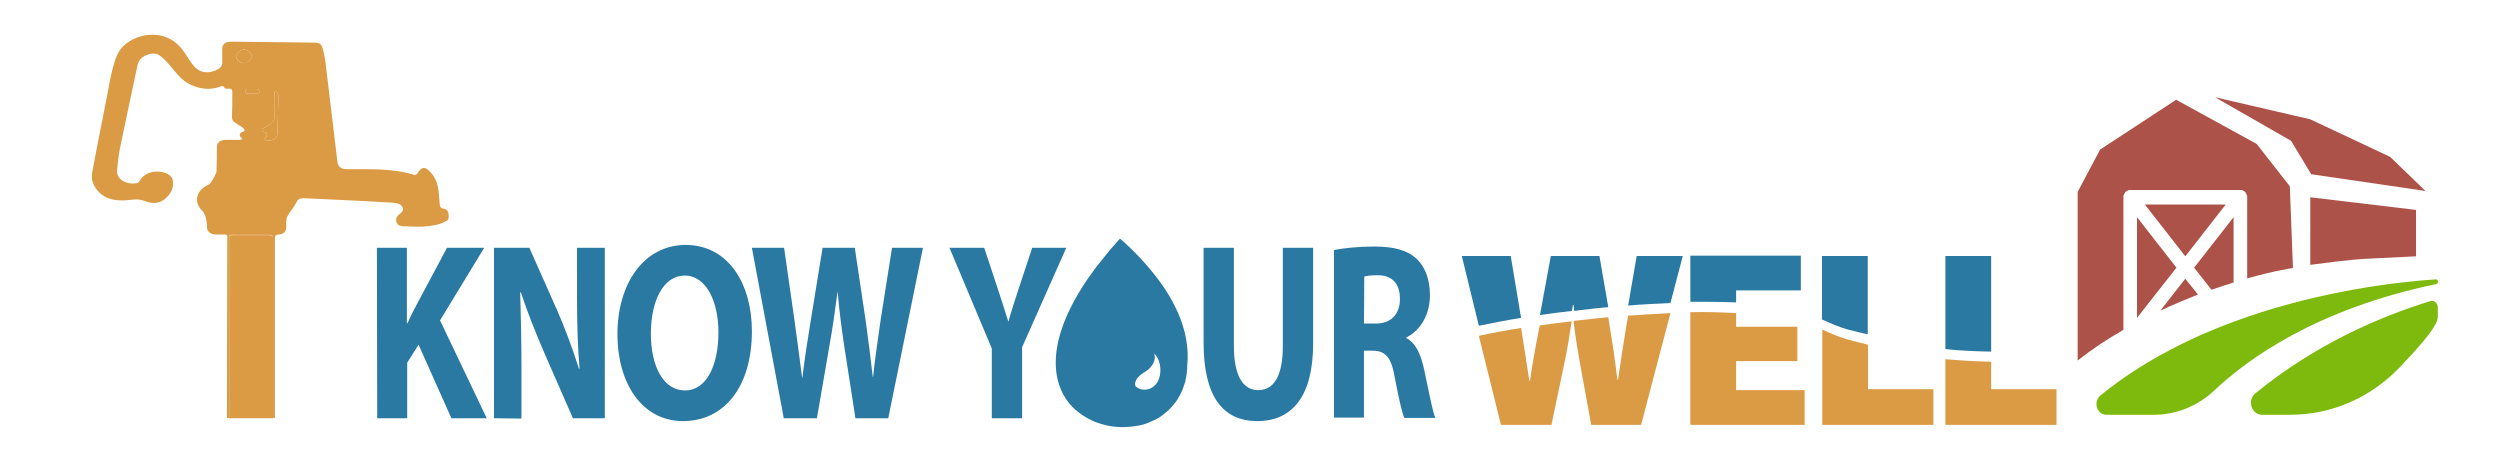 <?xml version="1.0" encoding="utf-8"?>
<!-- Generator: Adobe Illustrator 27.2.0, SVG Export Plug-In . SVG Version: 6.00 Build 0)  -->
<svg version="1.1" id="Layer_1" xmlns="http://www.w3.org/2000/svg" xmlns:xlink="http://www.w3.org/1999/xlink" x="0px" y="0px"
	 viewBox="0 0 792 149.5" style="enable-background:new 0 0 792 149.5;" xml:space="preserve">
<style type="text/css">
	.st0{fill:none;}
	.st1{fill:#2979A3;}
	.st2{fill:#DB9A44;}
	.st3{fill-rule:evenodd;clip-rule:evenodd;fill:#2979A3;}
	.st4{fill:#AD5248;}
	.st5{fill:#7EBA0D;}
</style>
<g>
	<path class="st1" d="M119.4,78.5h9.5v23.9h0.2c0.9-2.1,1.9-4,2.9-5.9l9.6-18h11.8l-14,23l14.8,31H143l-10.4-23.3l-3.6,5.7v17.6
		h-9.5L119.4,78.5L119.4,78.5z"/>
	<path class="st1" d="M156.5,132.5v-54h11.2l8.8,19.8c2.5,5.7,5,12.4,6.9,18.5h0.2c-0.6-7.1-0.8-14.4-0.8-22.5V78.5h8.8v54h-10.1
		l-9.1-20.8c-2.5-5.8-5.3-12.7-7.4-19.1l-0.2,0.1c0.2,7.1,0.4,14.8,0.4,23.6v16.3L156.5,132.5L156.5,132.5z"/>
	<path class="st1" d="M248.3,132.5l-10.1-54h10.2l3.2,22.3c0.9,6.4,1.8,13.4,2.5,18.8h0.1c0.7-5.9,1.7-12.3,2.8-19l3.6-22.1h10.2
		l3.4,22.8c0.9,6.3,1.6,12.1,2.3,18.1h0.1c0.6-6,1.6-12.3,2.5-18.8l3.5-22.1h9.8l-11,54H271l-3.6-23.2c-0.8-5.5-1.5-10.5-2-16.7
		h-0.1c-0.8,6.1-1.5,11.2-2.5,16.7l-4,23.2L248.3,132.5L248.3,132.5z"/>
	<path class="st1" d="M314.2,132.5v-22.1l-13.4-31.9h11l4.3,13c1.3,3.9,2.2,6.8,3.3,10.3h0.1c0.9-3.4,2-6.5,3.2-10.3l4.3-13h10.8
		l-14,31.5v22.5H314.2z"/>
	<path class="st1" d="M390.9,78.5v31.1c0,9.3,2.8,14,7.7,14c5,0,7.8-4.5,7.8-14V78.5h9.6v30.3c0,16.7-6.6,24.6-17.7,24.6
		c-10.7,0-17-7.5-17-24.8V78.5H390.9z"/>
	<path class="st1" d="M422.6,79.2c3.1-0.6,7.7-1.1,12.8-1.1c6.3,0,10.7,1.2,13.7,4.2c2.5,2.6,3.9,6.3,3.9,11.3
		c0,6.9-3.8,11.6-7.5,13.3v0.2c3,1.5,4.6,5.1,5.7,10.1c1.3,6.1,2.6,13.1,3.5,15.2h-9.8c-0.7-1.5-1.7-5.9-3-12.6
		c-1.1-6.7-3-8.6-6.9-8.7h-2.9v21.2h-9.5L422.6,79.2L422.6,79.2z M432.1,102.5h3.8c4.8,0,7.6-3,7.6-7.8c0-5-2.6-7.5-7-7.5
		c-2.3,0-3.6,0.2-4.3,0.4L432.1,102.5L432.1,102.5z"/>
</g>
<path class="st2" d="M484.7,120.6h-0.2c-0.8-4.9-1.7-11.1-2.6-16.7c-4.5,0.7-8.9,1.5-13.4,2.5l7,28.2h16l4.1-19.6
	c0.9-4,1.5-8.1,2.3-13.2c-3.4,0.4-6.8,0.8-10.1,1.3C486.6,109,485.5,115,484.7,120.6z"/>
<path class="st1" d="M481.7,99.7l-3.1-18.6h-15.5l5.4,22.1c4.5-0.9,8.9-1.8,13.4-2.5C481.8,100.4,481.8,100,481.7,99.7z"/>
<path class="st2" d="M515.3,102.8c-1,5.9-1.9,11.9-2.7,17.5h-0.2c-0.7-5.7-1.4-10.8-2.4-16.6l-0.5-3.2c-3.1,0.3-6.3,0.6-9.5,1
	c-0.5,0-1,0.1-1.5,0.2c0.6,5.1,1.3,9.3,2,13.2l3.6,19.7h15.8l9.3-35.4c-4.5,0.2-8.9,0.5-13.4,0.8L515.3,102.8z"/>
<path class="st1" d="M509.5,97.3l-2.8-16.2h-15.4l-3.4,18.5c0,0.1,0,0.1,0,0.2c3.3-0.5,6.7-0.9,10.1-1.3c0.1-0.6,0.2-1.3,0.3-1.9
	h0.2c0.1,0.6,0.1,1.2,0.2,1.9c0.5,0,1-0.1,1.5-0.2C503.2,97.9,506.3,97.6,509.5,97.3z"/>
<path class="st1" d="M518.5,81.1l-2.7,15.7c4.5-0.4,9-0.6,13.4-0.8l3.9-14.9L518.5,81.1L518.5,81.1z"/>
<path class="st2" d="M535.5,98.9v35.7h36.2v-11H550v-9.2h19.4v-10.9H550v-4.3C545.1,98.9,540.3,98.8,535.5,98.9z"/>
<path class="st1" d="M570.5,92v-11h-35v14.6c4.8,0,9.6,0,14.5,0.2V92L570.5,92L570.5,92z"/>
<path class="st1" d="M591.7,105.9V81.1h-14.5v20.1c2.7,1.2,5.3,2.4,8.2,3.2C587.6,104.9,589.6,105.5,591.7,105.9z"/>
<path class="st2" d="M585.5,107.6c-2.9-0.8-5.6-2-8.2-3.2v30.2h35.2v-11.3h-20.7v-14.1C589.6,108.7,587.6,108.1,585.5,107.6z"/>
<path class="st3" d="M364.6,85.6c-5.1-6.2-9.8-10-9.8-10c-1.7,1.9-3.4,3.8-4.8,5.6l0,0h0c-0.8,1-1.6,2-2.4,3c-0.5,0.6-1,1.3-1.4,1.9
	c-2.4,3.2-4.3,6.3-5.9,9.2c-6.4,11.8-7,21-4.4,27.6c1.2,3.1,3.1,5.6,5.5,7.5c2,1.6,4.3,2.9,6.8,3.7c0.6,0.2,1.1,0.3,1.7,0.5
	c3.1,0.8,6.5,0.9,9.6,0.4c0,0,0.1,0,0.1,0c0,0,0,0,0,0c0.4-0.1,0.7-0.1,1.1-0.2c0,0,0.1,0,0.1,0l0.1,0c0.4-0.1,0.8-0.2,1.2-0.3l0,0
	c0.4-0.1,0.8-0.2,1.2-0.4l0,0c0.4-0.1,0.8-0.3,1.2-0.5h0c0.4-0.2,0.8-0.4,1.2-0.5l0,0c0.4-0.2,0.8-0.4,1.1-0.6l0,0
	c0.4-0.2,0.7-0.4,1.1-0.7l0,0c0.4-0.2,0.7-0.5,1-0.8l0,0c0.3-0.3,0.7-0.5,1-0.8l0,0c0.1-0.1,0.2-0.1,0.2-0.2
	c0.2-0.2,0.5-0.5,0.7-0.7l0,0c0.3-0.3,0.6-0.6,0.9-1l0,0c0.3-0.3,0.5-0.7,0.8-1l0,0c0.3-0.4,0.5-0.7,0.7-1.1l0,0
	c0.2-0.4,0.5-0.8,0.7-1.2l0,0c0.2-0.4,0.4-0.9,0.6-1.3l0,0c0.2-0.4,0.4-0.9,0.5-1.4l0,0c0.1-0.3,0.2-0.5,0.3-0.8
	c0.1-0.2,0.1-0.4,0.2-0.6l0-0.1c0.1-0.5,0.2-1,0.3-1.5l0-0.1c0.1-0.5,0.2-1,0.2-1.5l0,0c0.1-0.5,0.1-1.1,0.1-1.7
	C377.4,103.9,370.8,93,364.6,85.6z M366.5,121.3c-1.5,2.3-4.5,2.8-6.5,1.3c-0.4-0.3-0.5-0.8-0.4-1.3c0.4-1.8,2.1-2.9,3.6-3.8
	c1.6-1.1,3.3-3.4,2.4-5.4l0.4,0.3C367.9,114.5,368.2,118.8,366.5,121.3z"/>
<path class="st1" d="M238.2,104.9c0,17.7-8.8,28.5-21.8,28.5c-13.1,0-20.8-12.1-20.8-27.5c0-16.2,8.5-28.3,21.6-28.3
	C230.8,77.6,238.2,90,238.2,104.9z M206.2,105.7c0,10.6,4.1,18,10.8,18c6.8,0,10.6-7.9,10.6-18.4c0-9.7-3.8-18-10.7-18
	C210.2,87.3,206.2,95.2,206.2,105.7z"/>
<g>
	<path class="st2" d="M142.1,67.9c0-0.8-0.5-1.6-1.6-1.8c-1.1-0.2-1.1-0.8-1.2-1.4c-0.2-2-0.2-4-0.7-6c-0.4-1.8-1.4-3.5-3-4.9
		c-0.9-0.8-1.8-0.8-2.6,0.1c-0.4,0.4-0.5,0.8-0.9,1.2c-0.2,0.2-0.7,0.4-0.9,0.3c-4.9-1.5-10-1.8-15.2-1.8c-2.1,0-4.1,0-6.1,0
		c-1.8,0-2.8-0.8-3-2.2c-0.3-2.5-0.6-5.1-0.9-7.6c-0.9-7.8-1.9-15.5-2.8-23.3c-0.2-1.8-0.5-3.5-1-5.2c-0.4-1.4-1-1.8-2.9-1.8
		c-8.6-0.1-17.2-0.2-25.9-0.3c-2.1,0-3,0.8-3,2.4c0,1.4,0,2.9,0,4.3c0,0.8-0.4,1.5-1.3,2c-2.8,1.6-5.7,1.3-7.6-0.9
		c-1.1-1.2-1.9-2.7-2.8-4c-1.4-2.1-3.1-4-5.8-5.1c-5.7-2.4-12.7,0.3-15.2,4.4c-1,1.7-1.5,3.6-2,5.4C35,24.3,34.5,27.2,34,30
		c-1.6,8.2-3.3,16.5-4.8,24.7c-0.4,2.1,0.3,4.2,1.9,5.9c2.6,2.9,6.4,3.2,10.4,2.7c1.6-0.2,2.9-0.2,4.4,0.4c2,0.8,4.2,0.9,6-0.4
		c2.3-1.7,3.3-3.9,2.8-6.4c-0.2-0.9-1-1.5-2-2c-3.4-1.3-7.1-0.2-8.5,2.5c-0.1,0.2-0.4,0.6-0.7,0.6c-3.5,0.7-6.7-1.3-6.4-4
		c0.2-2.5,0.5-5,1-7.5c1.8-8.7,3.7-17.4,5.5-26c0.4-1.8,1.9-2.9,3.9-3.4c0.8-0.2,2-0.2,2.6,0.2c1.2,0.7,2.1,1.6,3,2.6
		c1.5,1.6,2.6,3.3,4.2,4.8c2.8,2.7,8.1,4.6,12.8,2.6c0.2-0.1,0.9,0.1,0.9,0.2c0.1,0.6,0.7,0.7,1.2,0.6c1.2-0.1,1.4,0.3,1.4,1.1
		c0,2.6,0,5.3-0.1,7.9c0,0.8,0.3,1.3,1,1.8c0.8,0.5,1.7,1,2.5,1.6c0.3,0.2,0.4,0.5,0.5,0.8c0,0.1-0.3,0.4-0.5,0.4
		c-1.1,0.4-1.4,1.1-0.6,1.9c0.2,0.1,0.3,0.4,0.2,0.5c-0.1,0.1-0.4,0.2-0.7,0.2c-1.4,0-2.7,0-4.1,0c-2.1,0-3.1,0.8-3.1,2.4
		c0,2.5,0,4.9-0.1,7.4c0,0.5-0.2,1-0.5,1.5c-0.4,0.8-0.9,1.6-1.4,2.4c-0.1,0.2-0.4,0.4-0.6,0.5c-3.8,1.6-4.9,5.3-2.2,8.1
		c1.3,1.3,1.4,2.7,1.6,4.1c0.1,0.5,0.1,1.1,0.1,1.6c0.2,1.2,1.1,1.9,2.7,2c0.4,0,0.9,0,1.3,0c2.7,0,2.4-0.3,2.4,1.9
		c0,18.7-0.1,37.5-0.1,56.2c0.2,0,0.4,0,0.7,0c0-18.7,0-37.5,0-56.2c0-2.1-0.3-1.8,2.4-1.8c3.4,0,6.8,0,10.2,0c1,0,1.3,0.2,1.3,1
		c0,19,0,38,0,57c0.2,0,0.4,0,0.6,0c0-17.8,0-35.6,0-53.4c0-1.2,0-2.5,0-3.7c0-0.6,0.2-0.9,1.1-1c1.7-0.1,2.4-0.9,2.5-2.2
		c0-1-0.1-1.9,0.1-2.9c0.1-0.5,0.5-1.1,0.8-1.6c0.7-1.1,1.6-2.1,2.2-3.3c0.5-1.1,0.9-1.5,2.5-1.5c2.9,0.1,5.8,0.3,8.7,0.4
		c6.4,0.3,12.8,0.6,19.2,1c1.4,0.1,2.7,0.3,3.3,1.4c0.5,1-0.2,1.7-1.1,2.4c-0.9,0.7-1.1,1.6-0.7,2.6c0.4,0.9,1.3,1.1,2.4,1.1
		c2,0,3.9,0.2,5.9,0.1c2.6-0.2,5.2-0.5,7.4-1.8C142.3,69.7,142.1,68.8,142.1,67.9z M77.4,20c-1.4,0-2.6-1-2.6-2.3c0-0.7,1.4-2,2.3-2
		c1.4-0.1,2.7,1.1,2.7,2.4C79.8,18.8,78.3,19.9,77.4,20z M81.2,29.7c-0.4,0-0.9,0-1.3,0c0,0,0,0,0,0c-0.4,0-0.8,0-1.2,0
		c-0.8,0-0.9-0.3-0.9-0.8c0-0.5,0.2-0.8,0.9-0.7c0.8,0,1.7,0,2.5,0c0.8,0,0.9,0.3,1,0.8C82.2,29.5,81.9,29.7,81.2,29.7z M87.9,42.4
		c-0.1,1.4-1.5,2.3-3.3,2.1c-0.9-0.1-0.9-0.4-0.5-0.9c0.8-0.9,0.6-1.5-0.7-1.9c-0.6-0.2-0.5-0.7,0.1-1.1c0.9-0.5,1.9-1,2.6-1.7
		c0.5-0.5,0.9-1.2,0.9-1.8c0.1-2.6,0-5.1,0-7.7c0-0.2,0.1-0.4,0.1-0.5c0.2,0,0.3-0.1,0.5-0.1c0.2,0.6,0.6,1.1,0.6,1.7
		C88.1,34.5,88,38.4,87.9,42.4z"/>
	<path class="st2" d="M86.5,75.5c0-0.8-0.3-1-1.3-1c-3.4,0-6.8,0-10.2,0c-2.7,0-2.4-0.2-2.4,1.8c0,18.7,0,37.5,0,56.2
		c4.7,0,9.3,0,13.9,0C86.5,113.5,86.5,94.5,86.5,75.5z"/>
	<path class="st2" d="M87.6,28.8c0.2,0.6,0.6,1.1,0.6,1.7c-0.1,4-0.2,7.9-0.3,11.9c-0.1,1.4-1.5,2.3-3.3,2.1
		c-0.9-0.1-0.9-0.4-0.5-0.9c0.8-0.9,0.6-1.5-0.7-1.9c-0.6-0.2-0.5-0.7,0.1-1.1c0.9-0.5,1.9-1,2.6-1.7c0.5-0.5,0.9-1.2,0.9-1.8
		c0.1-2.6,0-5.1,0-7.7c0-0.2,0.1-0.4,0.1-0.5C87.3,28.9,87.4,28.9,87.6,28.8z"/>
	<path class="st2" d="M74.8,17.7c0-0.7,1.4-2,2.3-2c1.4-0.1,2.7,1.1,2.7,2.4c0,0.7-1.5,1.9-2.4,1.9C76,20,74.8,18.9,74.8,17.7z"/>
	<path class="st2" d="M79.9,29.7c-0.4,0-0.8,0-1.2,0c-0.8,0-0.9-0.3-0.9-0.8c0-0.5,0.2-0.8,0.9-0.7c0.8,0,1.7,0,2.5,0
		c0.8,0,0.9,0.3,1,0.8s-0.3,0.7-0.9,0.7C80.8,29.7,80.4,29.7,79.9,29.7C79.9,29.7,79.9,29.7,79.9,29.7z"/>
</g>
<path class="st1" d="M630.8,81.1h-14.5v29.5c4.8,0.5,9.7,0.7,14.5,0.8V81.1z"/>
<path class="st2" d="M630.8,114.6c-4.8-0.1-9.7-0.4-14.5-0.8v20.8h35.2v-11.3h-20.7L630.8,114.6L630.8,114.6z"/>
<path class="st4" d="M707.6,68.8l-12.5,16l5.5,7c2.5-0.9,4.8-1.6,7-2.3V68.8z"/>
<path class="st4" d="M692.3,88.3l-7.9,10.1c4.1-1.9,8.1-3.6,11.9-5.1L692.3,88.3z"/>
<path class="st4" d="M689.4,31.6l-24.1,15.8l-7.1,13.4v53.4c4.7-3.7,9.6-6.9,14.5-9.7v-42c0,0,0-0.1,0-0.1c0-0.1,0-0.2,0-0.2
	c0-0.1,0-0.1,0-0.2c0-0.1,0-0.1,0.1-0.2s0-0.1,0.1-0.2c0-0.1,0.1-0.1,0.1-0.2c0-0.1,0.1-0.1,0.1-0.2s0.1-0.1,0.1-0.2
	c0-0.1,0.1-0.1,0.2-0.2c0,0,0,0,0.1-0.1c0,0,0.1,0,0.1-0.1c0.1,0,0.1-0.1,0.2-0.1c0.1,0,0.1-0.1,0.2-0.1s0.1-0.1,0.2-0.1
	c0.1,0,0.1,0,0.2-0.1c0.1,0,0.1,0,0.2,0c0.1,0,0.2,0,0.2,0c0,0,0.1,0,0.1,0h34.8c0,0,0.1,0,0.1,0c0.1,0,0.2,0,0.2,0
	c0.1,0,0.1,0,0.2,0c0.1,0,0.1,0,0.2,0.1s0.1,0,0.2,0.1c0.1,0,0.1,0.1,0.2,0.1c0.1,0,0.1,0.1,0.2,0.1c0,0,0.1,0,0.1,0.1
	c0,0,0,0,0.1,0.1c0,0,0.1,0.1,0.2,0.2c0,0,0.1,0.1,0.1,0.2c0,0.1,0.1,0.1,0.1,0.2c0,0.1,0.1,0.1,0.1,0.2c0,0.1,0,0.1,0.1,0.2
	s0,0.1,0.1,0.2c0,0.1,0,0.1,0,0.2c0,0.1,0,0.2,0,0.2c0,0,0,0.1,0,0.1v25.7c8.8-2.5,14.5-3.3,14.5-3.3l-1-25.9l-10.5-13.4L689.4,31.6
	"/>
<polygon class="st4" points="705.1,64.8 679.5,64.8 692.3,81.2 "/>
<polygon class="st4" points="677,100.7 689.5,84.8 677,68.8 "/>
<polyline class="st4" points="701.7,30.8 725.8,44.6 732.2,55.2 768.4,60.5 757.2,49.7 731.9,37.8 701.7,30.8 "/>
<path class="st5" d="M704,103.3c-1.1,0.5-2.3,0.9-3.4,1.4c-3.4,1.4-6.7,2.9-10.1,4.6c-8.8,4.4-17.3,9.6-25.1,16
	c-2.4,2-1.1,6.1,1.9,6.1h15.1c7.1,0,14-2.8,19.3-7.9c10.2-9.6,32-25.6,70.1-33.5c0.3-0.1,0.6-0.4,0.6-0.7c0-0.4-0.3-0.8-0.7-0.8
	c-12.4,0.8-35.6,3.6-59.8,11.9C709.2,101.3,706.7,102.3,704,103.3z"/>
<path class="st5" d="M769.9,95.4c-16.6,5.1-36.8,14-55.4,29.2c-2.7,2.2-1.2,6.8,2.1,6.8h9c12.9,0,25.3-5.3,34.6-15
	c5-5.3,12.1-12.8,12.1-16v-3C772.3,96,771.1,95,769.9,95.4z"/>
<path class="st4" d="M731.9,83.9c3.9-0.5,12-1.6,17.3-1.9c11.7-0.6,16.2-0.8,16.2-0.8l0-14.7l-33.5-4L731.9,83.9L731.9,83.9z"/>
</svg>

